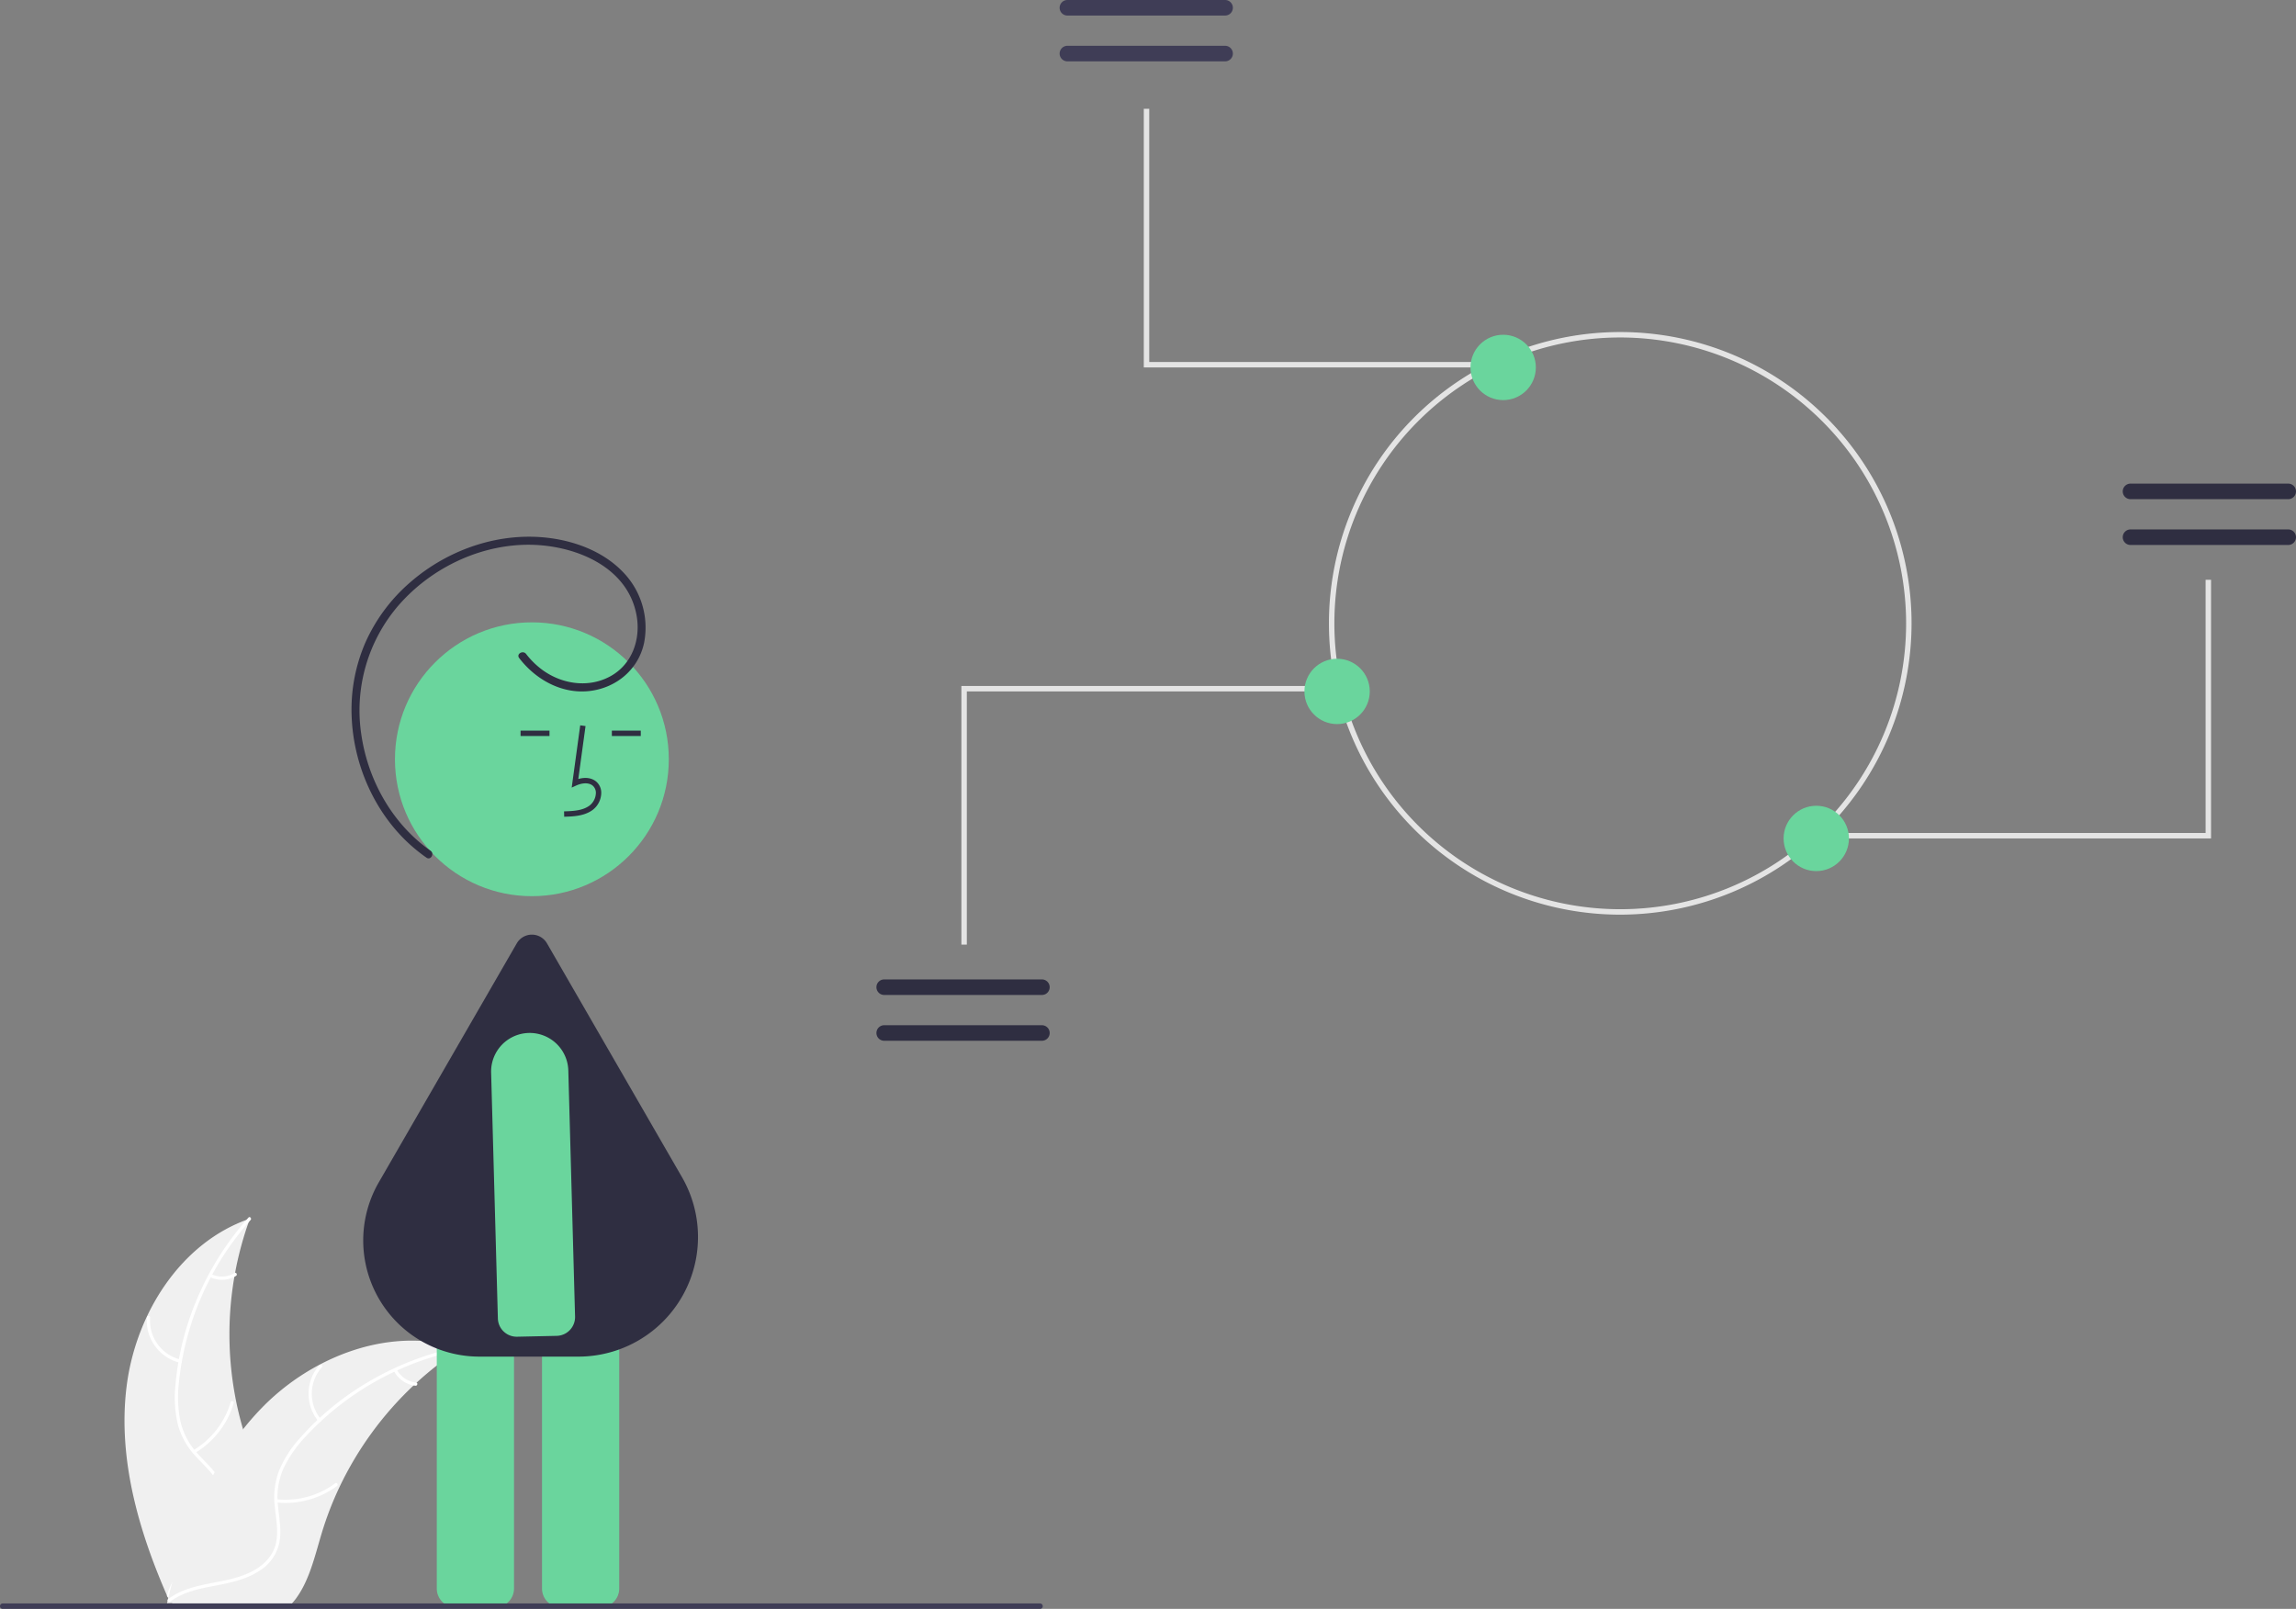 <svg xmlns="http://www.w3.org/2000/svg" data-name="Layer 1" width="843.317" height="590.961" viewBox="0 0 843.317 590.961" xmlns:xlink="http://www.w3.org/1999/xlink"><rect x="0" y="0" width="843.317" height="590.961" fill="#808080" stroke="none"/><path d="M224.842,663.775c3.318-26.678,19.851-52.964,45.294-61.646a123.863,123.863,0,0,0,.006,85.04c3.91,10.575,9.359,21.93,5.682,32.589-2.288,6.632-7.886,11.706-14.142,14.879-6.257,3.173-13.202,4.685-20.059,6.167l-1.35,1.116C229.387,717.339,221.524,690.454,224.842,663.775Z" transform="translate(-178.342 -154.52)" fill="#f0f0f0"/><path d="M270.389,602.634a105.87,105.87,0,0,0-26.319,59.583,45.591,45.591,0,0,0,.519,14.275,26.149,26.149,0,0,0,6.503,12.128c2.931,3.221,6.303,6.175,8.4,10.052a16.011,16.011,0,0,1,.782,13.071c-1.852,5.311-5.501,9.64-9.218,13.749-4.126,4.563-8.484,9.236-10.238,15.285-.213.733-1.337.36-1.125-.371,3.052-10.524,13.268-16.502,18.14-25.981,2.273-4.423,3.228-9.558,1.096-14.227-1.864-4.083-5.338-7.133-8.334-10.368A27.903,27.903,0,0,1,243.794,678.21a42.148,42.148,0,0,1-1.066-14.203,102.713,102.713,0,0,1,7.502-31.213,107.747,107.747,0,0,1,19.374-31.048c.507-.567,1.287.325.784.889Z" transform="translate(-178.342 -154.52)" fill="#fff"/><path d="M244.388,655.047a15.884,15.884,0,0,1-12.091-16.639c.06-.76,1.244-.702,1.184.059a14.708,14.708,0,0,0,11.279,15.455c.742.176.366,1.3-.371,1.125Z" transform="translate(-178.342 -154.52)" fill="#fff"/><path d="M249.39,687.184a30.615,30.615,0,0,0,13.671-17.632c.215-.732,1.34-.36,1.125.371a31.844,31.844,0,0,1-14.264,18.319c-.657.39-1.186-.671-.533-1.058Z" transform="translate(-178.342 -154.52)" fill="#fff"/><path d="M255.97,622.538a8.991,8.991,0,0,0,8.52-.433c.652-.398,1.18.663.533,1.058a10.075,10.075,0,0,1-9.425.499.612.612,0,0,1-.377-.748.595.595,0,0,1,.748-.377Z" transform="translate(-178.342 -154.52)" fill="#fff"/><path d="M347.69,649.78c-.4.26-.8.52-1.2.79a118.407,118.407,0,0,0-15.14,11.82c-.37.33-.74.67-1.1,1.01a124.827,124.827,0,0,0-27.11,37.11,121.223,121.223,0,0,0-6.64,17.18c-2.45,8.13-4.46,17.14-9.31,23.79a20.796,20.796,0,0,1-1.62,2H241.739c-.1-.05-.2-.09-.3-.14l-1.75.08c.07-.31.15-.63.22-.94.04-.18.09-.36.13-.54.03-.12.06-.24.08-.35.01-.04.02-.08.03-.11.02-.11.05-.21.07-.31q.66-2.685,1.36-5.37c0-.01,0-.01.01-.02,3.59-13.63,8.35-27.08,15-39.38.2-.37.4-.75.62-1.12a115.674,115.674,0,0,1,10.39-15.76,102.264,102.264,0,0,1,6.81-7.79,85.037,85.037,0,0,1,21.28-15.94c15.72-8.3,33.92-11.48,50.72-6.41C346.839,649.51,347.26,649.64,347.69,649.78Z" transform="translate(-178.342 -154.52)" fill="#f0f0f0"/><path d="M347.591,650.337a105.87,105.87,0,0,0-56.888,31.728,45.591,45.591,0,0,0-8.181,11.71,26.149,26.149,0,0,0-2.109,13.599c.401,4.336,1.314,8.725.655,13.084a16.011,16.011,0,0,1-7.245,10.907c-4.676,3.126-10.197,4.385-15.638,5.429-6.042,1.159-12.335,2.267-17.377,6.04-.611.457-1.285-.517-.675-.974,8.773-6.566,20.529-5.188,30.126-9.823,4.478-2.163,8.332-5.688,9.441-10.699.97-4.382.033-8.909-.412-13.296a27.902,27.902,0,0,1,1.567-13.374,42.148,42.148,0,0,1,7.7-11.981,102.712,102.712,0,0,1,24.782-20.406A107.747,107.747,0,0,1,347.5,649.155c.746-.148.832,1.035.091,1.182Z" transform="translate(-178.342 -154.52)" fill="#fff"/><path d="M295.275,676.532a15.884,15.884,0,0,1,.364-20.565c.506-.57,1.416.189.91.76a14.708,14.708,0,0,0-.299,19.13c.486.587-.491,1.259-.974.675Z" transform="translate(-178.342 -154.52)" fill="#fff"/><path d="M279.92,705.202a30.615,30.615,0,0,0,21.531-5.847c.613-.455,1.286.52.675.974a31.844,31.844,0,0,1-22.418,6.039c-.759-.084-.543-1.25.212-1.166Z" transform="translate(-178.342 -154.52)" fill="#fff"/><path d="M324.095,657.547a8.991,8.991,0,0,0,7.064,4.785c.76.075.543,1.24-.212,1.166a10.075,10.075,0,0,1-7.826-5.276.612.612,0,0,1,.15-.824.595.595,0,0,1,.824.15Z" transform="translate(-178.342 -154.52)" fill="#fff"/><polygon points="812.114 307.961 671.114 307.961 671.114 305.961 810.114 305.961 810.114 212.961 812.114 212.961 812.114 307.961" fill="#e4e4e4"/><polygon points="355.114 346.961 353.114 346.961 353.114 251.961 494.114 251.961 494.114 253.961 355.114 253.961 355.114 346.961" fill="#e4e4e4"/><polygon points="561.114 134.961 420.114 134.961 420.114 39.961 422.114 39.961 422.114 132.961 561.114 132.961 561.114 134.961" fill="#e4e4e4"/><path id="a6516cba-8069-4f45-b641-c1f90dba684f-279" data-name="Path 680" d="M570.399,154.52a2.855,2.855,0,0,0,0,5.71h57.919a2.855,2.855,0,0,0,0-5.71Z" transform="translate(-178.342 -154.52)" fill="#3f3d56"/><path id="a2f9acfe-22a3-4ed4-9cf2-7606b61419d8-280" data-name="Path 681" d="M570.399,171.342a2.855,2.855,0,0,0,0,5.71h57.919a2.855,2.855,0,0,0,0-5.71Z" transform="translate(-178.342 -154.52)" fill="#3f3d56"/><path id="ec202844-6974-4039-9753-1a4628c4214d-281" data-name="Path 683" d="M1018.803,354.694a2.855,2.855,0,0,0,0-5.71H960.878a2.855,2.855,0,1,0,0,5.71Z" transform="translate(-178.342 -154.52)" fill="#2f2e41"/><path id="e7621fd2-cc0e-4ef1-8ca7-425f7b24c113-282" data-name="Path 684" d="M1018.803,337.87a2.855,2.855,0,0,0,0-5.71H960.878a2.855,2.855,0,1,0,0,5.71Z" transform="translate(-178.342 -154.52)" fill="#2f2e41"/><path d="M773.456,490.48a107,107,0,1,1,107-107A107.121,107.121,0,0,1,773.456,490.48Zm0-212a105,105,0,1,0,105,105A105.119,105.119,0,0,0,773.456,278.48Z" transform="translate(-178.342 -154.52)" fill="#e4e4e4"/><circle cx="552.114" cy="134.961" r="12" fill="#6ad59d"/><circle cx="491.114" cy="253.961" r="12" fill="#6ad59d"/><circle cx="667.114" cy="307.961" r="12" fill="#6ad59d"/><path id="bc1eae62-5e4d-4f76-aab9-42af61f239ce-283" data-name="Path 683" d="M503.108,514.267a2.855,2.855,0,1,0,0,5.71h57.925a2.855,2.855,0,0,0,0-5.71Z" transform="translate(-178.342 -154.52)" fill="#2f2e41"/><path id="ace38b77-7629-49a8-ba58-07c8d3bba8b5-284" data-name="Path 684" d="M503.108,531.09a2.855,2.855,0,1,0,0,5.71h57.925a2.855,2.855,0,0,0,0-5.71Z" transform="translate(-178.342 -154.52)" fill="#2f2e41"/><path d="M360.233,744.912H345.678a6.911,6.911,0,0,1-6.903-6.903V616.701a6.911,6.911,0,0,1,6.903-6.903h14.555a6.911,6.911,0,0,1,6.903,6.903V738.01A6.911,6.911,0,0,1,360.233,744.912Z" transform="translate(-178.342 -154.52)" fill="#6ad59d"/><path d="M398.882,744.912H384.327a6.911,6.911,0,0,1-6.903-6.903V616.701a6.911,6.911,0,0,1,6.903-6.903h14.555a6.911,6.911,0,0,1,6.903,6.903V738.01A6.911,6.911,0,0,1,398.882,744.912Z" transform="translate(-178.342 -154.52)" fill="#6ad59d"/><circle cx="195.359" cy="278.881" r="50.293" fill="#6ad59d"/><path d="M390.772,652.815h-36.181a42.677,42.677,0,0,1-37.039-64.154l50.598-87.638a6.41,6.41,0,0,1,11.102,0l49.579,85.873A43.946,43.946,0,0,1,390.772,652.815Z" transform="translate(-178.342 -154.52)" fill="#2f2e41"/><path d="M385.571,454.513c3.26-.091,7.317-.204,10.443-2.487a8.02,8.02,0,0,0,3.156-5.989,5.395,5.395,0,0,0-1.835-4.431c-1.633-1.38-4.017-1.703-6.586-.948l2.662-19.452-1.954-.268-3.129,22.868,1.632-.749c1.892-.868,4.489-1.309,6.102.054a3.466,3.466,0,0,1,1.137,2.855,6.062,6.062,0,0,1-2.348,4.465c-2.432,1.777-5.667,2.006-9.335,2.109Z" transform="translate(-178.342 -154.52)" fill="#2f2e41"/><rect x="224.733" y="268.364" width="10.622" height="1.972" fill="#2f2e41"/><rect x="191.205" y="268.364" width="10.622" height="1.972" fill="#2f2e41"/><path d="M361.871,641.566a6.844,6.844,0,0,1-.661-2.811l-2.479-90.337a14.18,14.18,0,0,1,28.354-.616l2.479,90.337a6.91,6.91,0,0,1-6.751,7.051l-14.551.316a6.919,6.919,0,0,1-6.39-3.94Z" transform="translate(-178.342 -154.52)" fill="#6ad59d"/><path d="M369.034,396.224c6.11,7.991,15.811,13.352,26.063,12.082,9.763-1.209,17.817-8.013,19.838-17.756a29.258,29.258,0,0,0-7.689-25.827c-6.91-7.268-16.8-11.178-26.589-12.518-18.544-2.54-37.589,3.992-51.609,16.175a63.221,63.221,0,0,0-16.461,22.065A61.853,61.853,0,0,0,307.484,417.146c.539,18.12,8.476,36.206,22.171,48.223a62.5,62.5,0,0,0,5.333,4.177c1.562,1.096,3.042-1.468,1.493-2.554-14.025-9.839-22.971-25.847-25.426-42.668a59.093,59.093,0,0,1,13.858-47.669c11.325-12.877,27.93-21.246,45.128-21.996,17.306-.755,38.932,6.971,42.17,26.235,1.451,8.634-1.776,17.71-9.688,22.033-8.471,4.628-18.859,2.724-26.139-3.254a30.026,30.026,0,0,1-4.795-4.941c-1.141-1.492-3.712-.02-2.554,1.493Z" transform="translate(-178.342 -154.52)" fill="#2f2e41"/><path d="M560.342,745.48h-381a1,1,0,1,1,0-2h381a1,1,0,0,1,0,2Z" transform="translate(-178.342 -154.52)" fill="#3f3d56"/></svg>